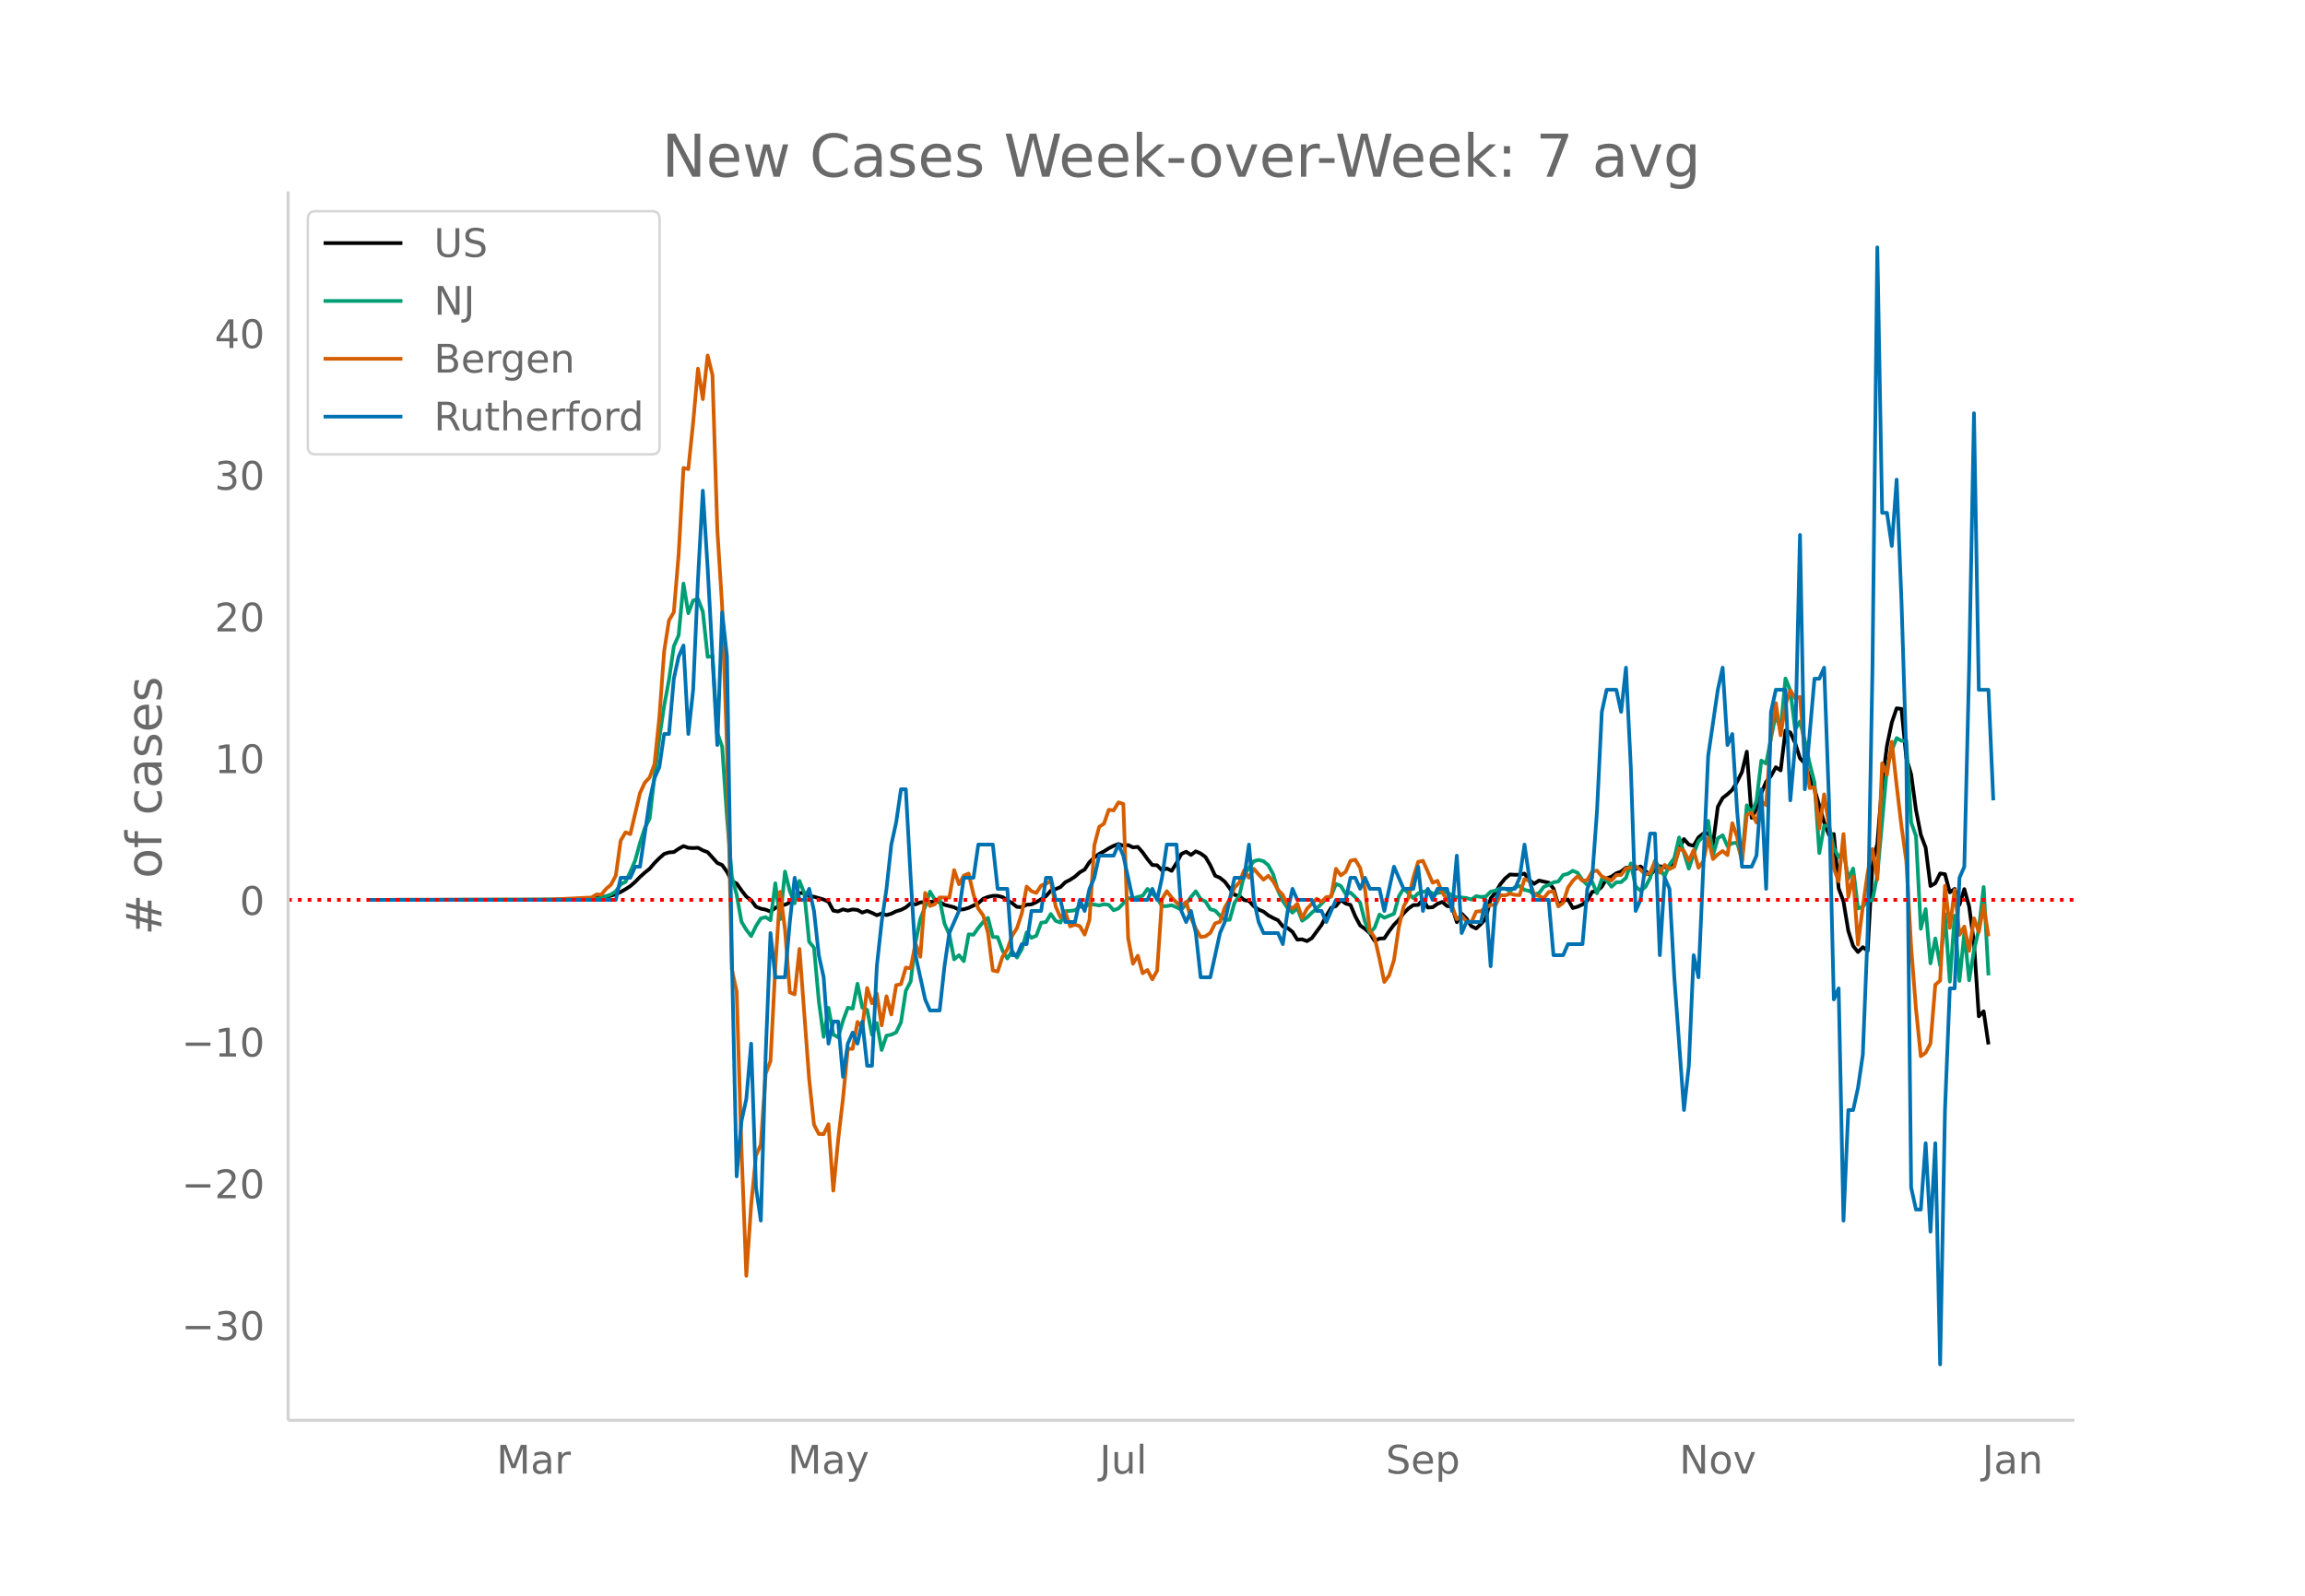 <svg height="864" viewBox="0 0 936 648" width="1248" xmlns="http://www.w3.org/2000/svg" xmlns:xlink="http://www.w3.org/1999/xlink"><defs><style>*{stroke-linecap:butt;stroke-linejoin:round}</style></defs><g id="figure_1"><path d="M0 648h936V0H0z" fill="#fff" id="patch_1"/><g id="axes_1"><path d="M117 576.72h725.4V77.76H117z" fill="none" id="patch_2"/><path clip-path="url(#p3dffe68516)" d="M149.973 365.414l74.58-.071 11.777-.27 5.888-.463 3.925-.555 1.963-.338 1.963-.665 1.962-.829 1.963-1.139 1.962-1.268 1.963-1.702 1.963-2.008 1.962-1.772 1.963-1.575 1.963-2.306 1.962-1.964 1.963-1.736 1.963-.614 1.962-.139 1.963-1.331 1.963-1.097 1.962.69 1.963.116 1.963-.124 1.962 1.049 1.963.743 3.925 4.378 1.963.837 1.963 2.754 1.962 3.784 1.963.97 1.963 2.78 1.962 2.528 1.963 1.453 1.963 2.655 1.962.807 1.963.396 1.963.76 1.962-1.459 1.963-1.194 1.963-.088 3.925-1.948 1.963-2.793 1.962-.115 1.963 1.333 1.963.255 3.925 1.139 1.963.912 1.962 3.604 1.963.323 1.963-.85 1.962.503 1.963-.474 1.963.213 1.962 1.058 1.963-.687 1.963.794 1.962.986 1.963-.723 1.963.652 1.962-.568 1.963-.976 1.963-.569 1.962-.996 1.963-1.657 1.963.439 1.962-.833 5.888-.329 1.963.147 1.963 1.158 3.925 1.013 1.963 1.011 1.962-.203 1.963-.577 3.925-1.888 1.963-1.784 1.963-.77 1.962-.425 1.963.001 1.962.487 3.926 2.476 1.962 1.54 1.963.07 1.963-.976 1.962-.14 1.963-.902 3.925-2.425 1.963-2.266 1.963-.603 1.962-.84 1.963-1.954 1.963-1.001 1.962-1.28 1.963-1.752 1.963-1.125 1.962-3.005 1.963-1.91 1.963-1.43 1.962-1.041 1.963-1.233 1.963-1.016 1.962-.748 1.963.761 1.963-.331 1.962.962 1.963-.216 1.963 2.224 1.962 2.76 1.963 2.387 1.963.102 1.962 2.078 1.963-.785 1.963.972 1.962-3.138 1.963-3.712 1.963-.914 1.962 1.297 1.963-1.451 1.963.862 1.962 1.444 1.963 3.346 1.963 4.234 1.962.855 1.963 1.596 3.925 5.308 1.963.514 1.963 1.623 1.962.343 1.963 2.181 1.963 1.343 1.962.82 1.963 1.527 1.963 1.066 1.962.93 1.963 2.468 1.963.683 1.962 1.551 1.963 3.167 1.963-.138 1.962.732 1.963-1.204 3.925-5.35 1.963-3.748 1.963-3.215 1.962-.74 1.963-2.449 1.963 1.437 1.962.561 1.963 4.67 1.963 3.666 1.962 1.404 1.963 1.722 1.962 3.179 1.963-.961 1.963-.116 1.962-2.918 1.963-2.598 1.963-2.003 1.962-2.634 1.963-1.978 1.963-1.363 1.962-.066 1.963-2.182 1.963 3.248 1.962-.125 1.963-1.4 1.963-.762 1.962 1.7 1.963.162 1.963 6.369 1.962-3.465 1.963 2 1.963 3.073 1.962.954 1.963-1.842 1.963-2.256 1.962-8.121 1.963-2.391 1.963-3.331 1.962-2.386 1.963-1.61 1.963.13 1.962-.037 1.963-.454 1.963 2.665 1.962 1.485 1.963-1.324 3.925.858 1.963 2.372 1.963 6.637 1.962-1.607 1.963-.57 1.963 3.481 1.962-.55 1.963-.912 1.963-1.58 1.962-3.559 1.963-.239 1.963-1.83 1.962-3.38 1.963-.719 1.963-1.35 1.962-.72 1.963-1.55 1.963.098 1.962.4 1.963-1.01 3.925 3.538 1.963-2.296 1.963-1.33 1.962.425 1.963-.437 1.963-.641 1.962-6.518 1.963-3.853 1.963 2.225 1.962.507 1.963-3.43 1.963-1.53 1.962-.24 1.963 4.617 1.963-15.246 1.962-3.591 1.963-1.518 1.963-1.805 1.962-3.307 1.963-3.925 1.962-8.243 1.963 26.876 1.963-3.65 1.962-6.42 1.963-4.6 1.963-2.324 1.962-3.567 1.963 1.27 1.963-16.144 1.962.752 1.963 4.303 1.963 6.188 1.962 2.092 1.963 5.602 1.963 4.788 3.925 13.579 1.963 5.02 1.962-.31 1.963 22.016 1.963 5.342 1.962 11.983 1.963 6.084 1.963 2.474 1.962-1.98 1.963 1.52 1.963-35.767 1.962-7.696 1.963-24.324 1.963-15.547 1.962-9.403 1.963-5.78 1.963.255 1.962 19.941 1.963 6.61 1.963 14.45 1.962 10.104 1.963 5.215 1.963 15.586 1.962-1.116 1.963-3.98 1.963.299 1.962 7.379 1.963-1.406 1.963 6.463 1.962-6.381 1.963 7.085 1.963 14.722 1.962 29.85 1.963-2.034 1.963 13.467h0" fill="none" stroke="#000" stroke-linecap="round" stroke-width="1.5" id="line2d_1"/><path clip-path="url(#p3dffe68516)" d="M149.973 365.414l82.432-.102 5.888-.157 1.962-.185 1.963.056 1.963-.408 3.925-1.397 1.963-1.314 1.962-2.814 1.963-1 1.962-4.071 1.963-4.563 1.963-7.172 1.962-6.08 1.963-3.85 1.963-17.122 1.962-15.483 1.963-13.188 1.963-10.513 1.962-13.605 1.963-4.507 1.963-20.962 1.962 12.013 1.963-5.136 1.963-.63 1.962 5.146 1.963 18.37 1.963-.342 1.962 31.188 1.963 5.609 1.963 28.69 1.962 24.025 1.963 7.413 1.963 10.976 1.962 3.257 1.963 2.564 1.963-4.09 1.962-3.082 1.963-.519 1.963 1.259 1.962-15.011 1.963 14.557 1.963-19.314 1.962 7.959 1.963 4.923 1.963-9.106 1.962 5.071 1.963 19.676 1.963 2.35 1.962 21.675 1.963 14.558 1.963-11.79 1.962 10.864 1.963 1.13 1.963-6.756 1.962-5.266 1.963.379 1.963-10.115 1.962 9.717 1.963.889 1.963 10.106 1.962-4.748 1.963 10.94 1.963-5.84 1.962-.39 1.963-.934 1.963-4.155 1.962-12.753 1.963-3.74 1.963-15.75 1.962-9.71 1.963-4.904 1.963-6.145 1.962 3.257 1.963-.064 1.963 9.8 1.962 4.424 1.963 10.097 1.963-1.712 1.962 2.443 1.963-10.902 1.963.167 1.962-2.795 1.963-2.379 1.963-1.675 1.962 7.765 1.963.046 1.962 5.423 1.963 3.267 1.963-3.007 1.962 2.619 1.963-3.406 1.963-6.784 1.962 2.175 1.963-.842 1.963-5.285 1.962-.268 1.963-3.258 1.963 2.777 1.962.685 1.963-4.618 1.963-.12 1.962-.25 1.963-1.5 1.963.26 1.962-1.426 3.926.703 1.962-.5 1.963.288 1.963 2.165 1.962-.74 3.926-4.128 1.962.01 3.926-1.019 1.962-2.795 3.926 3.767 1.962 3.249 1.963-.037 1.963-.352 1.962.833 1.963.962 1.963-2.35 1.962-2.795 1.963-2.305 1.963 3.147 1.962 1 1.963 3.146 1.963.546 1.962 2.092 1.963 1.628 1.963.028 1.962-6.904 1.963-2.943 1.963-8.385 1.962-2.896 1.963-2.684 1.963-.519 1.962.528 1.963 1.629 1.963 3.646 1.962 6.664 1.963 4.201 1.963 2.934 1.962 1.814 1.963-1.925 1.963 5.201 1.962-1.323 1.963-1.916 1.963-1.657 3.925-4.025 1.963-1.037 1.962-4.998 1.963.824 1.963 3.276 1.962-.555 1.963 1.86 1.963 2.221 1.962 7.756 1.963 4.535 1.962-2.138 1.963-5.331 1.963 1.305 3.925-1.61 1.963-7.062 1.962-3.22 3.926 3.914 1.962-1.952 3.926-1.12 1.962 1.258 1.963-.212 1.963-.426 1.962.12 1.963 1.305 1.963.75 1.962.018 1.963.232 1.963.61 1.962-1.37 1.963.315 1.963-.175 1.962-1.962 1.963-.435 1.963-.917 1.962.111 1.963 1.037 1.963-1.573 1.962-.519 1.963 1.564 1.963.417 1.962 1.388 1.963-.444 1.963-2.564 1.962-.823 1.963-1.01 1.963-.37 1.962-2.628 1.963-.509 1.963-1.212 1.962.851 1.963 2.934 1.963 1.99 1.962-1.323 1.963 4.7 1.963-5.867 1.962.62 1.963 2.592 1.963-1.823 1.962-.056 1.963-1.721 1.963-5.868 1.962 9.357 1.963 1.666 1.963-1.416 1.962-3.693 1.963-7.08 3.925 6.45 1.963-4.793 1.963-2.684 1.962-8.376 3.926 12.67 1.962-6.099 1.963-5.034 1.963-1.824 1.962-6.44 1.963 14.076 1.963-7.034 1.962-1.185 1.963 4.424 1.963-1.203 1.962-.222 1.963 6.904 1.962-22.073 1.963 3.184 1.963-4.979 1.962-16.362 1.963 1.23 1.963-10.337 1.962-9.727 1.963 6.368 1.963-20.87 1.962 4.896 1.963 15.733 1.963-3.193 1.962 7.756 1.963 9.319 1.963 7.728 1.962 28.643 1.963-11.115h1.963l1.962 9.06 1.963 3.702 1.963-2.22 1.962 10.948 1.963-4.082 1.963 16.224 1.962-.76 1.963-2.359 1.963-.268 1.962-10.171 3.926-43.58 1.962-7.071 1.963-4.989 1.963 1.102 1.962-.065 1.963 33.14 1.963 5.61 1.962 37.638 1.963-7.977 1.963 22.026 1.962-10.134 1.963 11.032 1.963-20.907 1.962 27.44 1.963-26.81 1.963 26.487 1.962-19.593 1.963 19.333 1.963-12.16 1.962-8.496 1.963-17.186 1.963 35.871h0" fill="none" stroke="#009e73" stroke-linecap="round" stroke-width="1.5" id="line2d_2"/><path clip-path="url(#p3dffe68516)" d="M149.973 365.414l72.618-.088 17.664-.882 1.963-1.234 1.963.088 1.962-2.38 1.963-1.676 1.963-3.704 1.962-14.197 1.963-3.35 1.962.705 3.926-16.666 1.962-4.232 1.963-2.117 1.963-5.378 1.962-18.783 1.963-27.07 1.963-12.522 1.962-3.35 1.963-23.456 1.963-35.095 1.962.44 1.963-18.87 1.963-21.868 1.962 12.345 1.963-17.724 1.963 8.024 1.962 62.695 1.963 31.216 1.963 57.316 1.962 90.03 1.963 8.907 1.963 64.282 1.962 51.232 1.963-28.658 1.963-20.105 1.962-4.497 1.963-28.747 1.963-5.202 1.962-38.005 1.963-30.686 1.963 15.255 1.962 25.571 1.963.794 1.963-18.43 3.925 52.908 1.963 18.43 1.962 3.79 1.963.09 1.963-4.057 1.962 26.983 1.963-20.546 1.963-16.842 1.962-20.193h1.963l1.963-10.934 1.962 2.292 1.963-16.048 1.963 6.172 1.962-3.88 1.963 12.875 1.963-11.816 1.962 7.407 1.963-11.904 1.963-.441 1.962-6.702 1.963.265 1.963-10.141 1.962 5.467 1.963-25.924 1.963 5.29 1.962-.705 1.963-2.734 3.925.088 1.963-11.198 1.963 5.731 1.962-3.527 1.963-.793 1.963 8.465 1.962 5.82 1.963 2.645 1.963 7.142 1.962 15.255 1.963.441 1.962-5.996 1.963-2.998 1.963-5.555 1.962-3.087 1.963-5.996 1.963-10.846 1.962 1.852 1.963.706 1.963-2.999 1.962-.705 1.963-1.234 1.963 10.405 1.962 4.497 1.963-2.205 1.963 5.82 1.962-.705 1.963.617 1.963 3.439 1.962-5.996 1.963-30.246 1.963-7.495 1.962-1.322 1.963-5.644 1.963.265 1.962-3.263 1.963.617 1.963 54.495 1.962 10.405 1.963-3.263 1.963 7.143 1.962-1.323 1.963 3.792 1.963-3.527 1.962-29.011 1.963-3.263 1.963 2.557 1.962 2.028 1.963 1.676 1.963-1.94 1.962 6.525 1.963 4.409 1.963 3.35 1.962-.264 1.963-1.41 1.963-3.88 1.962-.618 1.963-5.82 1.963-3.35 1.962-4.674 1.963-2.116 1.963-4.938 1.962 2.998 1.963-3.615 1.963 2.292 1.962 2.117 1.963-1.588 1.963 2.205 1.962 3.527 1.963 2.028 1.963 4.145 1.962 1.41 1.963-1.94 1.963 5.82 1.962-3.791 3.926-4.057 1.962 1.235 1.963-1.94 1.963-.176 1.962-11.287 1.963 2.645 1.963-1.41 1.962-4.498 1.963-.44 1.963 3.35 1.962 8.641 1.963 16.754 1.962 2.91 1.963 8.554 1.963 9.435 1.962-2.646 1.963-6.26 1.963-13.315 1.962-8.465 1.963-3.528 1.963-8.112 1.962-6.437 1.963-.44 3.925 8.905 1.963-.793 1.963 4.85 3.925 5.555 1.963 5.202 1.962-1.41 1.963 2.292 1.963.44 1.962-4.408 1.963-.176 1.963-1.411 1.962-1.147 1.963.089 1.963-4.057 1.962.177 1.963-.794 1.963.53 1.962.087 1.963-6.525 1.963.706 1.962 5.643 1.963.529 1.963.882 1.962-2.47 1.963-.352 1.963 6.173 1.962-1.411 1.963-6.173 1.963-2.821 1.962-1.852 1.963 1.852 1.963-.265 1.962-3.439 1.963-.44 1.963 2.38 3.925 1.675 1.963-2.204 1.962-.088 1.963-2.646 1.963-.264 1.962-.617 1.963 1.41 1.963 2.029 1.962-.794 1.963-4.497 1.963 4.497 1.962-3.175 1.963 1.676 1.963-.97 1.962-7.495 1.963 1.146 1.963 3.968 1.962-4.32 1.963 7.142 1.963-2.557 1.962-9.524 1.963 8.554 1.963-1.852 1.962-1.411 1.963 1.675 1.963-12.962 1.962 5.555 1.963 10.317 1.962-19.31 1.963-.794 1.963 3.968 1.962-8.642 1.963 1.587 1.963-29.54 1.962-11.904 1.963 13.05 1.963-12.52 1.962-5.732 1.963 3.174 1.963-.44 1.962 23.72 1.963 13.226 1.963-.264 1.962 16.754 1.963-13.933 1.963 12.786 1.962 17.283 1.963 5.291 1.963-19.223 1.962 25.484 1.963-8.289 1.963 27.688 1.962-15.431 1.963-13.668 1.963-9.7 1.962 12.345 1.963-47.175 1.963 4.673 1.962-13.403 1.963 17.724 1.963 16.578 1.962 14.108 1.963 34.919 1.963 25.131 1.962 19.223 1.963-1.41 1.963-3.793 1.962-23.808 1.963-1.675 1.963-38.534 1.962 17.106 1.963-15.431 1.963 18.253 1.962-3.35 1.963 9.875 1.963-13.227 1.962 5.556 1.963-10.846 1.963 12.61h0" fill="none" stroke="#d55e00" stroke-linecap="round" stroke-width="1.5" id="line2d_3"/><path clip-path="url(#p3dffe68516)" d="M149.973 365.414h100.096l1.962-8.982h3.925l1.963-4.491h1.963l3.925-26.947 1.963-8.982 1.962-4.49 1.963-13.474h1.963l1.962-22.456 1.963-8.982 1.963-4.49 1.962 35.928 1.963-17.964 1.963-44.911 1.962-35.929 1.963 31.438 3.925 71.857 1.963-53.893 1.963 17.964 1.962 121.26 1.963 89.821 1.963-22.455 1.962-8.982 1.963-22.456 1.963 58.385 1.962 13.473 1.963-67.366 1.963-49.402 1.962 17.964h3.926l1.962-22.456 1.963-17.964 1.963 8.982h1.962l1.963-4.49 1.963 8.981 1.962 17.965 1.963 8.982 1.963 26.946 1.962-8.982h1.963l1.963 22.456 1.962-13.474 1.963-4.49 1.963 4.49 1.962-8.982 1.963 17.965h1.963l1.962-40.42 1.963-17.965 1.963-13.473 1.962-17.964 1.963-8.982 1.963-13.474h1.962l1.963 35.93 1.963 31.437 3.925 17.964 1.963 4.491h3.925l1.963-17.964 1.962-13.473 3.926-8.983 1.962-13.473h3.926l1.962-13.473h5.888l1.963 17.964h3.925l1.963 26.947h1.962l1.963-4.491h1.963l1.962-13.474h3.926l1.962-13.473h1.963l1.963 8.982h1.962l1.963 8.982h3.925l1.963-8.982 1.963 4.491 1.962-8.982 1.963-4.49 1.963-8.983h5.888l1.962-4.491 1.963 4.49 3.925 17.965h5.888l1.963-4.49 1.963 4.49 1.962-8.982 1.963-13.473h3.925l1.963 26.946 1.963 4.491 1.962-4.49 1.963 8.982 1.963 17.964h3.925l3.925-17.964 1.963-4.492 3.925-17.964h3.926l1.962-13.473 1.963 22.455 1.963 8.982 1.962 4.492h5.888l1.963 4.49 1.963-13.473 1.962-8.982 1.963 4.491h5.888l1.963 4.491h1.962l1.963 4.491 3.925-8.982h3.926l1.962-8.982h1.963l1.963 4.491 1.962-4.49 1.963 4.49h3.925l1.963 8.982 3.925-17.964 3.925 8.982h3.926l1.962-8.982 1.963 17.964 1.963-8.982 1.962 4.491 1.963-4.49h3.925l1.963 8.981 1.963-22.455 1.962 31.438 1.963-4.492h5.888l1.963-8.982 1.962 26.947 1.963-26.947 1.963-4.49h5.888l1.962-4.492 1.963-13.473 1.963 13.473 1.962 8.982h5.888l1.963 22.456h3.925l1.963-4.491h5.888l1.963-22.456 1.962-4.49 1.963-26.947 1.963-40.42 1.962-8.982h3.926l1.962 8.982 1.963-17.965 1.963 40.42 1.962 58.384 1.963-4.49 3.925-26.947h1.963l1.963 49.402 1.962-31.438 1.963 4.491 1.963 35.929 3.925 53.893 1.963-17.964 1.962-44.911 1.963 8.982 3.925-89.822 3.926-26.946 1.962-8.983 1.963 31.438 1.963-4.491 1.962 31.438 1.963 22.455h3.925l1.963-4.491 1.962-26.947 1.963 40.42 1.963-71.857 1.962-8.982h3.926l1.962 44.91 1.963-22.455 1.963-85.33 1.962 103.294 3.926-44.91h1.962l1.963-4.492 1.963 53.893 1.962 80.84 1.963-4.491 1.963 94.313 1.962-44.911h1.963l1.963-8.982 1.962-13.473 1.963-49.402 1.963-107.787 1.962-170.661 1.963 107.786h1.963l1.962 13.473 1.963-26.946 1.963 49.402 1.962 62.875 1.963 175.153 1.963 8.982h1.962l1.963-26.947 1.963 35.929 1.962-35.929 1.963 89.822 1.963-103.295 1.962-49.402h1.963l1.963-44.91 1.962-4.492 1.963-80.84 1.963-103.295 1.962 112.278h3.926l1.962 44.91h0" fill="none" stroke="#0072b2" stroke-linecap="round" stroke-width="1.5" id="line2d_4"/><path clip-path="url(#p3dffe68516)" d="M117 365.414h725.4" fill="none" stroke="red" stroke-dasharray="1.5,2.475" stroke-width="1.5" id="line2d_5"/><path d="M117 576.72V77.76" fill="none" stroke="#d3d3d3" stroke-linecap="square" stroke-width="1.25" id="patch_3"/><path d="M117 576.72h725.4" fill="none" stroke="#d3d3d3" stroke-linecap="square" stroke-width="1.25" id="patch_4"/><g id="matplotlib.axis_1"><g id="xtick_1"><g transform="matrix(.16 0 0 -.16 201.61 598.378)" fill="#696969" id="text_1"><defs><path d="M9.813 72.906h14.703l18.593-49.61 18.703 49.61h14.704V0H66.89v64.016l-18.797-50h-9.907l-18.796 50V0H9.813z" id="DejaVuSans-77"/><path d="M34.281 27.484q-10.89 0-15.093-2.484-4.204-2.484-4.204-8.5 0-4.781 3.157-7.594 3.156-2.797 8.562-2.797 7.485 0 12 5.297 4.516 5.297 4.516 14.078v2zm17.922 3.72V0H43.22v8.297Q40.14 3.328 35.547.953q-4.594-2.375-11.234-2.375-8.391 0-13.36 4.719Q6 8.016 6 15.922q0 9.219 6.172 13.906 6.187 4.688 18.437 4.688h12.61v.89q0 6.203-4.078 9.594-4.078 3.39-11.453 3.39-4.688 0-9.141-1.124-4.438-1.125-8.531-3.375v8.312q4.921 1.906 9.562 2.844 4.64.953 9.031.953 11.875 0 17.735-6.156 5.86-6.14 5.86-18.64z" id="DejaVuSans-97"/><path d="M41.11 46.297q-1.516.875-3.297 1.281Q36.03 48 33.89 48q-7.625 0-11.703-4.953-4.079-4.953-4.079-14.234V0H9.08v54.688h9.03v-8.5q2.844 4.984 7.375 7.39Q30.031 56 36.531 56q.922 0 2.047-.125 1.125-.11 2.484-.36z" id="DejaVuSans-114"/></defs><use xlink:href="#DejaVuSans-77"/><use x="86.279" xlink:href="#DejaVuSans-97"/><use x="147.559" xlink:href="#DejaVuSans-114"/></g></g><g id="xtick_2"><g transform="matrix(.16 0 0 -.16 319.886 598.378)" fill="#696969" id="text_2"><defs><path d="M32.172-5.078q-3.797-9.766-7.422-12.735-3.61-2.984-9.656-2.984H7.906v7.516h5.282q3.703 0 5.75 1.765Q21-9.766 23.483-3.219l1.61 4.094-22.11 53.813H12.5l17.094-42.766 17.093 42.766h9.516z" id="DejaVuSans-121"/></defs><use xlink:href="#DejaVuSans-77"/><use x="86.279" xlink:href="#DejaVuSans-97"/><use x="147.559" xlink:href="#DejaVuSans-121"/></g></g><g id="xtick_3"><g transform="matrix(.16 0 0 -.16 446.496 598.378)" fill="#696969" id="text_3"><defs><path d="M9.813 72.906h9.859V5.078q0-13.187-5-19.14-5-5.954-16.094-5.954h-3.75v8.297h3.078q6.531 0 9.219 3.672Q9.813-4.39 9.813 5.078z" id="DejaVuSans-74"/><path d="M8.5 21.578v33.11h8.984V21.922q0-7.766 3.016-11.656 3.031-3.875 9.094-3.875 7.265 0 11.484 4.64 4.234 4.64 4.234 12.656v31h8.985V0h-8.984v8.406Q42.047 3.422 37.718 1q-4.313-2.422-10.032-2.422-9.421 0-14.312 5.86Q8.5 10.296 8.5 21.578zM31.11 56z" id="DejaVuSans-117"/><path d="M9.422 75.984h8.984V0H9.422z" id="DejaVuSans-108"/></defs><use xlink:href="#DejaVuSans-74"/><use x="29.492" xlink:href="#DejaVuSans-117"/><use x="92.871" xlink:href="#DejaVuSans-108"/></g></g><g id="xtick_4"><g transform="matrix(.16 0 0 -.16 562.753 598.378)" fill="#696969" id="text_4"><defs><path d="M53.516 70.516V60.89q-5.61 2.687-10.594 4-4.984 1.328-9.625 1.328-8.047 0-12.422-3.125t-4.375-8.89q0-4.845 2.906-7.313 2.907-2.453 11.016-3.97l5.953-1.218q11.031-2.11 16.281-7.406 5.25-5.297 5.25-14.172 0-10.61-7.11-16.078-7.093-5.469-20.812-5.469-5.172 0-11.015 1.172Q13.14.922 6.89 3.219v10.156q6-3.36 11.765-5.078 5.766-1.703 11.328-1.703 8.438 0 13.032 3.312 4.593 3.328 4.593 9.485 0 5.359-3.297 8.39-3.296 3.032-10.812 4.547L27.484 33.5q-11.03 2.188-15.968 6.875-4.922 4.688-4.922 13.047 0 9.672 6.812 15.234 6.813 5.563 18.766 5.563 5.14 0 10.453-.938 5.328-.922 10.89-2.765z" id="DejaVuSans-83"/><path d="M56.203 29.594v-4.39H14.891q.593-9.282 5.593-14.142 5-4.859 13.938-4.859 5.172 0 10.031 1.266 4.86 1.265 9.656 3.812v-8.5Q49.266.734 44.187-.344 39.11-1.422 33.892-1.422q-13.094 0-20.735 7.61-7.64 7.625-7.64 20.625 0 13.421 7.25 21.296Q20.016 56 32.328 56q11.031 0 17.453-7.11 6.422-7.093 6.422-19.296zm-8.984 2.64q-.094 7.36-4.125 11.75-4.032 4.407-10.672 4.407-7.516 0-12.031-4.25-4.516-4.25-5.203-11.97z" id="DejaVuSans-101"/><path d="M18.11 8.203v-29H9.077v75.484h9.031v-8.296q2.844 4.875 7.157 7.234Q29.594 56 35.594 56q9.968 0 16.187-7.906 6.235-7.907 6.235-20.797T51.78 6.484q-6.218-7.906-16.187-7.906-6 0-10.328 2.375-4.313 2.375-7.157 7.25zm30.578 19.094q0 9.906-4.079 15.547-4.078 5.64-11.203 5.64-7.14 0-11.218-5.64-4.079-5.64-4.079-15.547 0-9.906 4.078-15.547 4.079-5.64 11.22-5.64 7.124 0 11.202 5.64t4.078 15.547z" id="DejaVuSans-112"/></defs><use xlink:href="#DejaVuSans-83"/><use x="63.477" xlink:href="#DejaVuSans-101"/><use x="125" xlink:href="#DejaVuSans-112"/></g></g><g id="xtick_5"><g transform="matrix(.16 0 0 -.16 681.94 598.378)" fill="#696969" id="text_5"><defs><path d="M9.813 72.906h13.28l32.329-60.984v60.984h9.562V0h-13.28L19.39 60.984V0H9.813z" id="DejaVuSans-78"/><path d="M30.61 48.39q-7.22 0-11.422-5.64-4.204-5.64-4.204-15.453 0-9.813 4.172-15.453 4.188-5.64 11.453-5.64 7.188 0 11.375 5.655 4.203 5.672 4.203 15.438 0 9.719-4.203 15.406-4.187 5.688-11.375 5.688zm0 7.61q11.718 0 18.406-7.625 6.703-7.61 6.703-21.078 0-13.422-6.703-21.078-6.688-7.64-18.407-7.64-11.765 0-18.437 7.64-6.656 7.656-6.656 21.078 0 13.469 6.656 21.078Q18.844 56 30.609 56z" id="DejaVuSans-111"/><path d="M2.984 54.688H12.5L29.594 8.797l17.093 45.89h9.516L35.687 0H23.485z" id="DejaVuSans-118"/></defs><use xlink:href="#DejaVuSans-78"/><use x="74.805" xlink:href="#DejaVuSans-111"/><use x="135.986" xlink:href="#DejaVuSans-118"/></g></g><g id="xtick_6"><g transform="matrix(.16 0 0 -.16 804.945 598.378)" fill="#696969" id="text_6"><defs><path d="M54.89 33.016V0h-8.984v32.719q0 7.765-3.031 11.61-3.031 3.858-9.078 3.858-7.281 0-11.484-4.64-4.204-4.625-4.204-12.64V0H9.08v54.688h9.03v-8.5q3.235 4.937 7.594 7.374Q30.078 56 35.797 56q9.422 0 14.25-5.828 4.844-5.828 4.844-17.156z" id="DejaVuSans-110"/></defs><use xlink:href="#DejaVuSans-74"/><use x="29.492" xlink:href="#DejaVuSans-97"/><use x="90.771" xlink:href="#DejaVuSans-110"/></g></g></g><g id="matplotlib.axis_2"><g id="ytick_1"><g transform="matrix(.16 0 0 -.16 73.733 544.114)" fill="#696969" id="text_7"><defs><path d="M10.594 35.5h62.593v-8.297H10.594z" id="DejaVuSans-8722"/><path d="M40.578 39.313Q47.656 37.797 51.625 33q3.984-4.781 3.984-11.813 0-10.78-7.422-16.703-7.421-5.906-21.093-5.906-4.578 0-9.438.906-4.86.907-10.031 2.72v9.515q4.094-2.39 8.969-3.61 4.89-1.218 10.218-1.218 9.266 0 14.125 3.656 4.86 3.656 4.86 10.64 0 6.454-4.516 10.079-4.515 3.64-12.562 3.64h-8.5v8.11h8.89q7.266 0 11.125 2.906 3.86 2.906 3.86 8.375 0 5.61-3.985 8.61-3.968 3.015-11.39 3.015-4.063 0-8.703-.89-4.641-.876-10.203-2.72v8.782q5.624 1.562 10.53 2.344 4.907.78 9.25.78 11.235 0 17.766-5.109 6.547-5.093 6.547-13.78 0-6.063-3.468-10.235-3.47-4.172-9.86-5.782z" id="DejaVuSans-51"/><path d="M31.781 66.406q-7.61 0-11.453-7.5Q16.5 51.422 16.5 36.375q0-14.984 3.828-22.484 3.844-7.5 11.453-7.5 7.672 0 11.5 7.5 3.844 7.5 3.844 22.484 0 15.047-3.844 22.531-3.828 7.5-11.5 7.5zm0 7.813q12.266 0 18.735-9.703 6.468-9.688 6.468-28.141 0-18.406-6.468-28.11-6.47-9.687-18.735-9.687-12.25 0-18.718 9.688-6.47 9.703-6.47 28.109 0 18.453 6.47 28.14Q19.53 74.22 31.78 74.22z" id="DejaVuSans-48"/></defs><use xlink:href="#DejaVuSans-8722"/><use x="83.789" xlink:href="#DejaVuSans-51"/><use x="147.412" xlink:href="#DejaVuSans-48"/></g></g><g id="ytick_2"><g transform="matrix(.16 0 0 -.16 73.733 486.574)" fill="#696969" id="text_8"><defs><path d="M19.188 8.297h34.421V0H7.33v8.297q5.609 5.812 15.296 15.594 9.703 9.797 12.188 12.64 4.734 5.313 6.609 9 1.89 3.688 1.89 7.25 0 5.813-4.078 9.469-4.078 3.672-10.625 3.672-4.64 0-9.797-1.61-5.14-1.609-11-4.89v9.969Q13.767 71.78 18.938 73q5.188 1.219 9.485 1.219 11.328 0 18.062-5.672 6.735-5.656 6.735-15.125 0-4.5-1.688-8.531-1.672-4.016-6.125-9.485-1.218-1.422-7.765-8.187-6.532-6.766-18.453-18.922z" id="DejaVuSans-50"/></defs><use xlink:href="#DejaVuSans-8722"/><use x="83.789" xlink:href="#DejaVuSans-50"/><use x="147.412" xlink:href="#DejaVuSans-48"/></g></g><g id="ytick_3"><g transform="matrix(.16 0 0 -.16 73.733 429.033)" fill="#696969" id="text_9"><defs><path d="M12.406 8.297h16.11v55.625l-17.532-3.516v8.985l17.438 3.515h9.86V8.296H54.39V0H12.406z" id="DejaVuSans-49"/></defs><use xlink:href="#DejaVuSans-8722"/><use x="83.789" xlink:href="#DejaVuSans-49"/><use x="147.412" xlink:href="#DejaVuSans-48"/></g></g><g id="ytick_4"><use xlink:href="#DejaVuSans-48" transform="matrix(.16 0 0 -.16 97.32 371.493)" fill="#696969" id="text_10"/></g><g id="ytick_5"><g transform="matrix(.16 0 0 -.16 87.14 313.953)" fill="#696969" id="text_11"><use xlink:href="#DejaVuSans-49"/><use x="63.623" xlink:href="#DejaVuSans-48"/></g></g><g id="ytick_6"><g transform="matrix(.16 0 0 -.16 87.14 256.412)" fill="#696969" id="text_12"><use xlink:href="#DejaVuSans-50"/><use x="63.623" xlink:href="#DejaVuSans-48"/></g></g><g id="ytick_7"><g transform="matrix(.16 0 0 -.16 87.14 198.872)" fill="#696969" id="text_13"><use xlink:href="#DejaVuSans-51"/><use x="63.623" xlink:href="#DejaVuSans-48"/></g></g><g id="ytick_8"><g transform="matrix(.16 0 0 -.16 87.14 141.332)" fill="#696969" id="text_14"><defs><path d="M37.797 64.313L12.89 25.39h24.906zm-2.594 8.593H47.61V25.391h10.407v-8.203H47.609V0h-9.812v17.188H4.89v9.515z" id="DejaVuSans-52"/></defs><use xlink:href="#DejaVuSans-52"/><use x="63.623" xlink:href="#DejaVuSans-48"/></g></g><g transform="matrix(0 -.2 -.2 0 65.573 379.813)" fill="#696969" id="text_15"><defs><path d="M51.125 44H36.922l-4.11-16.313h14.313zm-7.328 27.781l-5.078-20.265h14.265L58.11 71.78h7.813L60.89 51.516h15.234V44h-17.14l-4-16.313h15.53V20.22H53.079L48 0h-7.813l5.032 20.219H30.906L25.875 0h-7.86l5.079 20.219H7.719v7.468h17.187L29 44H13.281v7.516h17.625l4.985 20.265z" id="DejaVuSans-35"/><path d="M37.11 75.984V68.5h-8.594q-4.828 0-6.72-1.953-1.874-1.953-1.874-7.031v-4.828h14.797v-6.985H19.922V0H10.89v47.703H2.297v6.984h8.594V58.5q0 9.125 4.25 13.297 4.25 4.187 13.468 4.187z" id="DejaVuSans-102"/><path d="M48.781 52.594v-8.407q-3.812 2.11-7.64 3.157-3.828 1.047-7.735 1.047-8.75 0-13.593-5.547-4.829-5.532-4.829-15.547 0-10.016 4.829-15.563 4.843-5.53 13.593-5.53 3.907 0 7.735 1.046 3.828 1.047 7.64 3.156V2.094Q45.016.344 40.984-.531q-4.015-.89-8.562-.89-12.36 0-19.64 7.765-7.266 7.765-7.266 20.953 0 13.375 7.343 21.031Q20.22 56 33.016 56q4.14 0 8.093-.86 3.953-.843 7.672-2.546z" id="DejaVuSans-99"/><path d="M44.281 53.078v-8.5q-3.797 1.953-7.906 2.922-4.094.984-8.5.984-6.688 0-10.031-2.047-3.344-2.046-3.344-6.156 0-3.125 2.39-4.906 2.391-1.781 9.626-3.39l3.078-.688q9.562-2.047 13.593-5.781 4.032-3.735 4.032-10.422 0-7.625-6.032-12.078-6.03-4.438-16.578-4.438-4.39 0-9.156.86Q10.688.296 5.422 2v9.281q4.984-2.594 9.812-3.89 4.829-1.282 9.579-1.282 6.343 0 9.75 2.172 3.421 2.172 3.421 6.125 0 3.656-2.468 5.61-2.453 1.953-10.813 3.765l-3.125.735q-8.344 1.75-12.062 5.39-3.704 3.64-3.704 9.985 0 7.718 5.47 11.906Q16.75 56 26.811 56q4.97 0 9.36-.734 4.406-.72 8.11-2.188z" id="DejaVuSans-115"/></defs><use xlink:href="#DejaVuSans-35"/><use x="83.789" xlink:href="#DejaVuSans-32"/><use x="115.576" xlink:href="#DejaVuSans-111"/><use x="176.758" xlink:href="#DejaVuSans-102"/><use x="211.963" xlink:href="#DejaVuSans-32"/><use x="243.75" xlink:href="#DejaVuSans-99"/><use x="298.73" xlink:href="#DejaVuSans-97"/><use x="360.01" xlink:href="#DejaVuSans-115"/><use x="412.109" xlink:href="#DejaVuSans-101"/><use x="473.633" xlink:href="#DejaVuSans-115"/></g></g><g transform="matrix(.24 0 0 -.24 268.746 71.76)" fill="#696969" id="text_16"><defs><path d="M4.203 54.688h8.985l11.234-42.672 11.172 42.672h10.593l11.235-42.672 11.187 42.672h8.985L63.28 0H52.688L40.922 44.828 29.109 0H18.5z" id="DejaVuSans-119"/><path d="M64.406 67.281v-10.39q-4.984 4.64-10.625 6.922-5.64 2.296-11.984 2.296-12.5 0-19.14-7.64-6.641-7.64-6.641-22.094 0-14.406 6.64-22.047 6.64-7.64 19.14-7.64 6.345 0 11.985 2.296 5.64 2.297 10.625 6.938V5.609Q59.234 2.094 53.437.33q-5.78-1.75-12.218-1.75-16.563 0-26.094 10.124-9.516 10.14-9.516 27.672 0 17.578 9.516 27.703 9.531 10.14 26.094 10.14 6.531 0 12.312-1.734 5.797-1.734 10.875-5.203z" id="DejaVuSans-67"/><path d="M3.328 72.906h9.953L28.61 11.281l15.282 61.625h11.093l15.328-61.625 15.282 61.625h10.015L77.297 0H64.89L49.516 63.281 33.984 0H21.578z" id="DejaVuSans-87"/><path d="M9.078 75.984h9.031V31.11l26.813 23.578H56.39l-29-25.578L57.625 0H45.906L18.11 26.703V0H9.08z" id="DejaVuSans-107"/><path d="M4.89 31.39h26.313v-8H4.891z" id="DejaVuSans-45"/><path d="M11.719 12.406h10.297V0H11.719zm0 39.297h10.297v-12.39H11.719z" id="DejaVuSans-58"/><path d="M8.203 72.906h46.875v-4.203L28.61 0H18.312L43.22 64.594H8.203z" id="DejaVuSans-55"/><path d="M45.406 27.984q0 9.766-4.031 15.125-4.016 5.375-11.297 5.375-7.219 0-11.25-5.375-4.031-5.359-4.031-15.125 0-9.718 4.031-15.093t11.25-5.375q7.281 0 11.297 5.375 4.031 5.375 4.031 15.093zm8.985-21.203q0-13.953-6.203-20.765Q42-20.797 29.203-20.797q-4.734 0-8.937.703-4.203.703-8.157 2.172v8.735q3.954-2.141 7.813-3.157 3.86-1.031 7.86-1.031 8.843 0 13.234 4.61 4.39 4.609 4.39 13.937v4.453q-2.781-4.844-7.125-7.234Q33.938 0 27.875 0 17.828 0 11.672 7.656q-6.156 7.672-6.156 20.328 0 12.688 6.156 20.344Q17.828 56 27.875 56q6.063 0 10.406-2.39 4.344-2.391 7.125-7.22v8.297h8.985z" id="DejaVuSans-103"/></defs><use xlink:href="#DejaVuSans-78"/><use x="74.805" xlink:href="#DejaVuSans-101"/><use x="136.328" xlink:href="#DejaVuSans-119"/><use x="218.115" xlink:href="#DejaVuSans-32"/><use x="249.902" xlink:href="#DejaVuSans-67"/><use x="319.727" xlink:href="#DejaVuSans-97"/><use x="381.006" xlink:href="#DejaVuSans-115"/><use x="433.105" xlink:href="#DejaVuSans-101"/><use x="494.629" xlink:href="#DejaVuSans-115"/><use x="546.729" xlink:href="#DejaVuSans-32"/><use x="578.516" xlink:href="#DejaVuSans-87"/><use x="671.518" xlink:href="#DejaVuSans-101"/><use x="733.041" xlink:href="#DejaVuSans-101"/><use x="794.564" xlink:href="#DejaVuSans-107"/><use x="852.475" xlink:href="#DejaVuSans-45"/><use x="890.434" xlink:href="#DejaVuSans-111"/><use x="951.615" xlink:href="#DejaVuSans-118"/><use x="1010.795" xlink:href="#DejaVuSans-101"/><use x="1072.318" xlink:href="#DejaVuSans-114"/><use x="1107.057" xlink:href="#DejaVuSans-45"/><use x="1139.141" xlink:href="#DejaVuSans-87"/><use x="1232.143" xlink:href="#DejaVuSans-101"/><use x="1293.666" xlink:href="#DejaVuSans-101"/><use x="1355.189" xlink:href="#DejaVuSans-107"/><use x="1413.1" xlink:href="#DejaVuSans-58"/><use x="1446.791" xlink:href="#DejaVuSans-32"/><use x="1478.578" xlink:href="#DejaVuSans-55"/><use x="1542.201" xlink:href="#DejaVuSans-32"/><use x="1573.988" xlink:href="#DejaVuSans-97"/><use x="1635.268" xlink:href="#DejaVuSans-118"/><use x="1694.447" xlink:href="#DejaVuSans-103"/></g><g id="legend_1"><path d="M128.2 184.5h136.45q3.2 0 3.2-3.2V88.96q0-3.2-3.2-3.2H128.2q-3.2 0-3.2 3.2v92.34q0 3.2 3.2 3.2z" fill="none" opacity=".8" stroke="#ccc" id="patch_5"/><path d="M131.4 98.718h32" fill="none" stroke="#000" stroke-linecap="round" stroke-width="1.5" id="line2d_6"/><g transform="matrix(.16 0 0 -.16 176.2 104.317)" fill="#696969" id="text_17"><defs><path d="M8.688 72.906h9.921V28.61q0-11.718 4.235-16.875 4.25-5.14 13.781-5.14 9.469 0 13.719 5.14 4.25 5.157 4.25 16.875v44.297H64.5V27.391q0-14.25-7.063-21.532-7.046-7.28-20.812-7.28-13.828 0-20.89 7.28-7.047 7.282-7.047 21.532z" id="DejaVuSans-85"/></defs><use xlink:href="#DejaVuSans-85"/><use x="73.193" xlink:href="#DejaVuSans-83"/></g><path d="M131.4 122.203h32" fill="none" stroke="#009e73" stroke-linecap="round" stroke-width="1.5" id="line2d_8"/><g transform="matrix(.16 0 0 -.16 176.2 127.802)" fill="#696969" id="text_18"><use xlink:href="#DejaVuSans-78"/><use x="74.805" xlink:href="#DejaVuSans-74"/></g><path d="M131.4 145.688h32" fill="none" stroke="#d55e00" stroke-linecap="round" stroke-width="1.5" id="line2d_10"/><g transform="matrix(.16 0 0 -.16 176.2 151.287)" fill="#696969" id="text_19"><defs><path d="M19.672 34.813V8.108H35.5q7.953 0 11.781 3.297 3.844 3.297 3.844 10.078 0 6.844-3.844 10.078-3.828 3.25-11.781 3.25zm0 29.984V42.828h14.61q7.218 0 10.75 2.703 3.546 2.719 3.546 8.282 0 5.515-3.547 8.25-3.531 2.734-10.75 2.734zm-9.86 8.11h25.204q11.28 0 17.375-4.688Q58.5 63.53 58.5 54.89q0-6.703-3.125-10.657-3.125-3.953-9.188-4.922 7.282-1.562 11.313-6.53 4.031-4.954 4.031-12.376 0-9.765-6.64-15.093Q48.25 0 35.984 0H9.812z" id="DejaVuSans-66"/></defs><use xlink:href="#DejaVuSans-66"/><use x="68.604" xlink:href="#DejaVuSans-101"/><use x="130.127" xlink:href="#DejaVuSans-114"/><use x="169.49" xlink:href="#DejaVuSans-103"/><use x="232.967" xlink:href="#DejaVuSans-101"/><use x="294.49" xlink:href="#DejaVuSans-110"/></g><path d="M131.4 169.173h32" fill="none" stroke="#0072b2" stroke-linecap="round" stroke-width="1.5" id="line2d_12"/><g transform="matrix(.16 0 0 -.16 176.2 174.773)" fill="#696969" id="text_20"><defs><path d="M44.39 34.188q3.172-1.079 6.172-4.594 3-3.516 6.032-9.672L66.609 0H56l-9.313 18.703q-3.624 7.328-7.015 9.719-3.39 2.39-9.25 2.39h-10.75V0h-9.86v72.906h22.266q12.5 0 18.656-5.234 6.157-5.219 6.157-15.766 0-6.89-3.203-11.437-3.204-4.532-9.297-6.282zM19.673 64.797V38.922h12.406q7.125 0 10.766 3.297 3.64 3.297 3.64 9.687 0 6.39-3.64 9.64-3.64 3.25-10.766 3.25z" id="DejaVuSans-82"/><path d="M18.313 70.219V54.688h18.5v-6.985h-18.5V18.016q0-6.688 1.828-8.594 1.828-1.906 7.453-1.906h9.218V0h-9.218q-10.407 0-14.36 3.875-3.953 3.89-3.953 14.14v29.688H2.687v6.984h6.594V70.22z" id="DejaVuSans-116"/><path d="M54.89 33.016V0h-8.984v32.719q0 7.765-3.031 11.61-3.031 3.858-9.078 3.858-7.281 0-11.484-4.64-4.204-4.625-4.204-12.64V0H9.08v75.984h9.03V46.188q3.235 4.937 7.594 7.374Q30.078 56 35.797 56q9.422 0 14.25-5.828 4.844-5.828 4.844-17.156z" id="DejaVuSans-104"/><path d="M45.406 46.39v29.594h8.985V0h-8.985v8.203Q42.578 3.328 38.25.953q-4.313-2.375-10.375-2.375-9.906 0-16.14 7.906-6.22 7.922-6.22 20.813 0 12.89 6.22 20.797Q17.968 56 27.874 56q6.063 0 10.375-2.375 4.328-2.36 7.156-7.234zm-30.61-19.093q0-9.906 4.079-15.547 4.078-5.64 11.203-5.64 7.125 0 11.219 5.64 4.11 5.64 4.11 15.547 0 9.906-4.11 15.547-4.094 5.64-11.219 5.64-7.125 0-11.203-5.64-4.078-5.64-4.078-15.547z" id="DejaVuSans-100"/></defs><use xlink:href="#DejaVuSans-82"/><use x="64.982" xlink:href="#DejaVuSans-117"/><use x="128.361" xlink:href="#DejaVuSans-116"/><use x="167.57" xlink:href="#DejaVuSans-104"/><use x="230.949" xlink:href="#DejaVuSans-101"/><use x="292.473" xlink:href="#DejaVuSans-114"/><use x="333.586" xlink:href="#DejaVuSans-102"/><use x="368.791" xlink:href="#DejaVuSans-111"/><use x="429.973" xlink:href="#DejaVuSans-114"/><use x="469.336" xlink:href="#DejaVuSans-100"/></g></g></g></g><defs><clipPath id="p3dffe68516"><path d="M117 77.76h725.4v498.96H117z"/></clipPath></defs></svg>